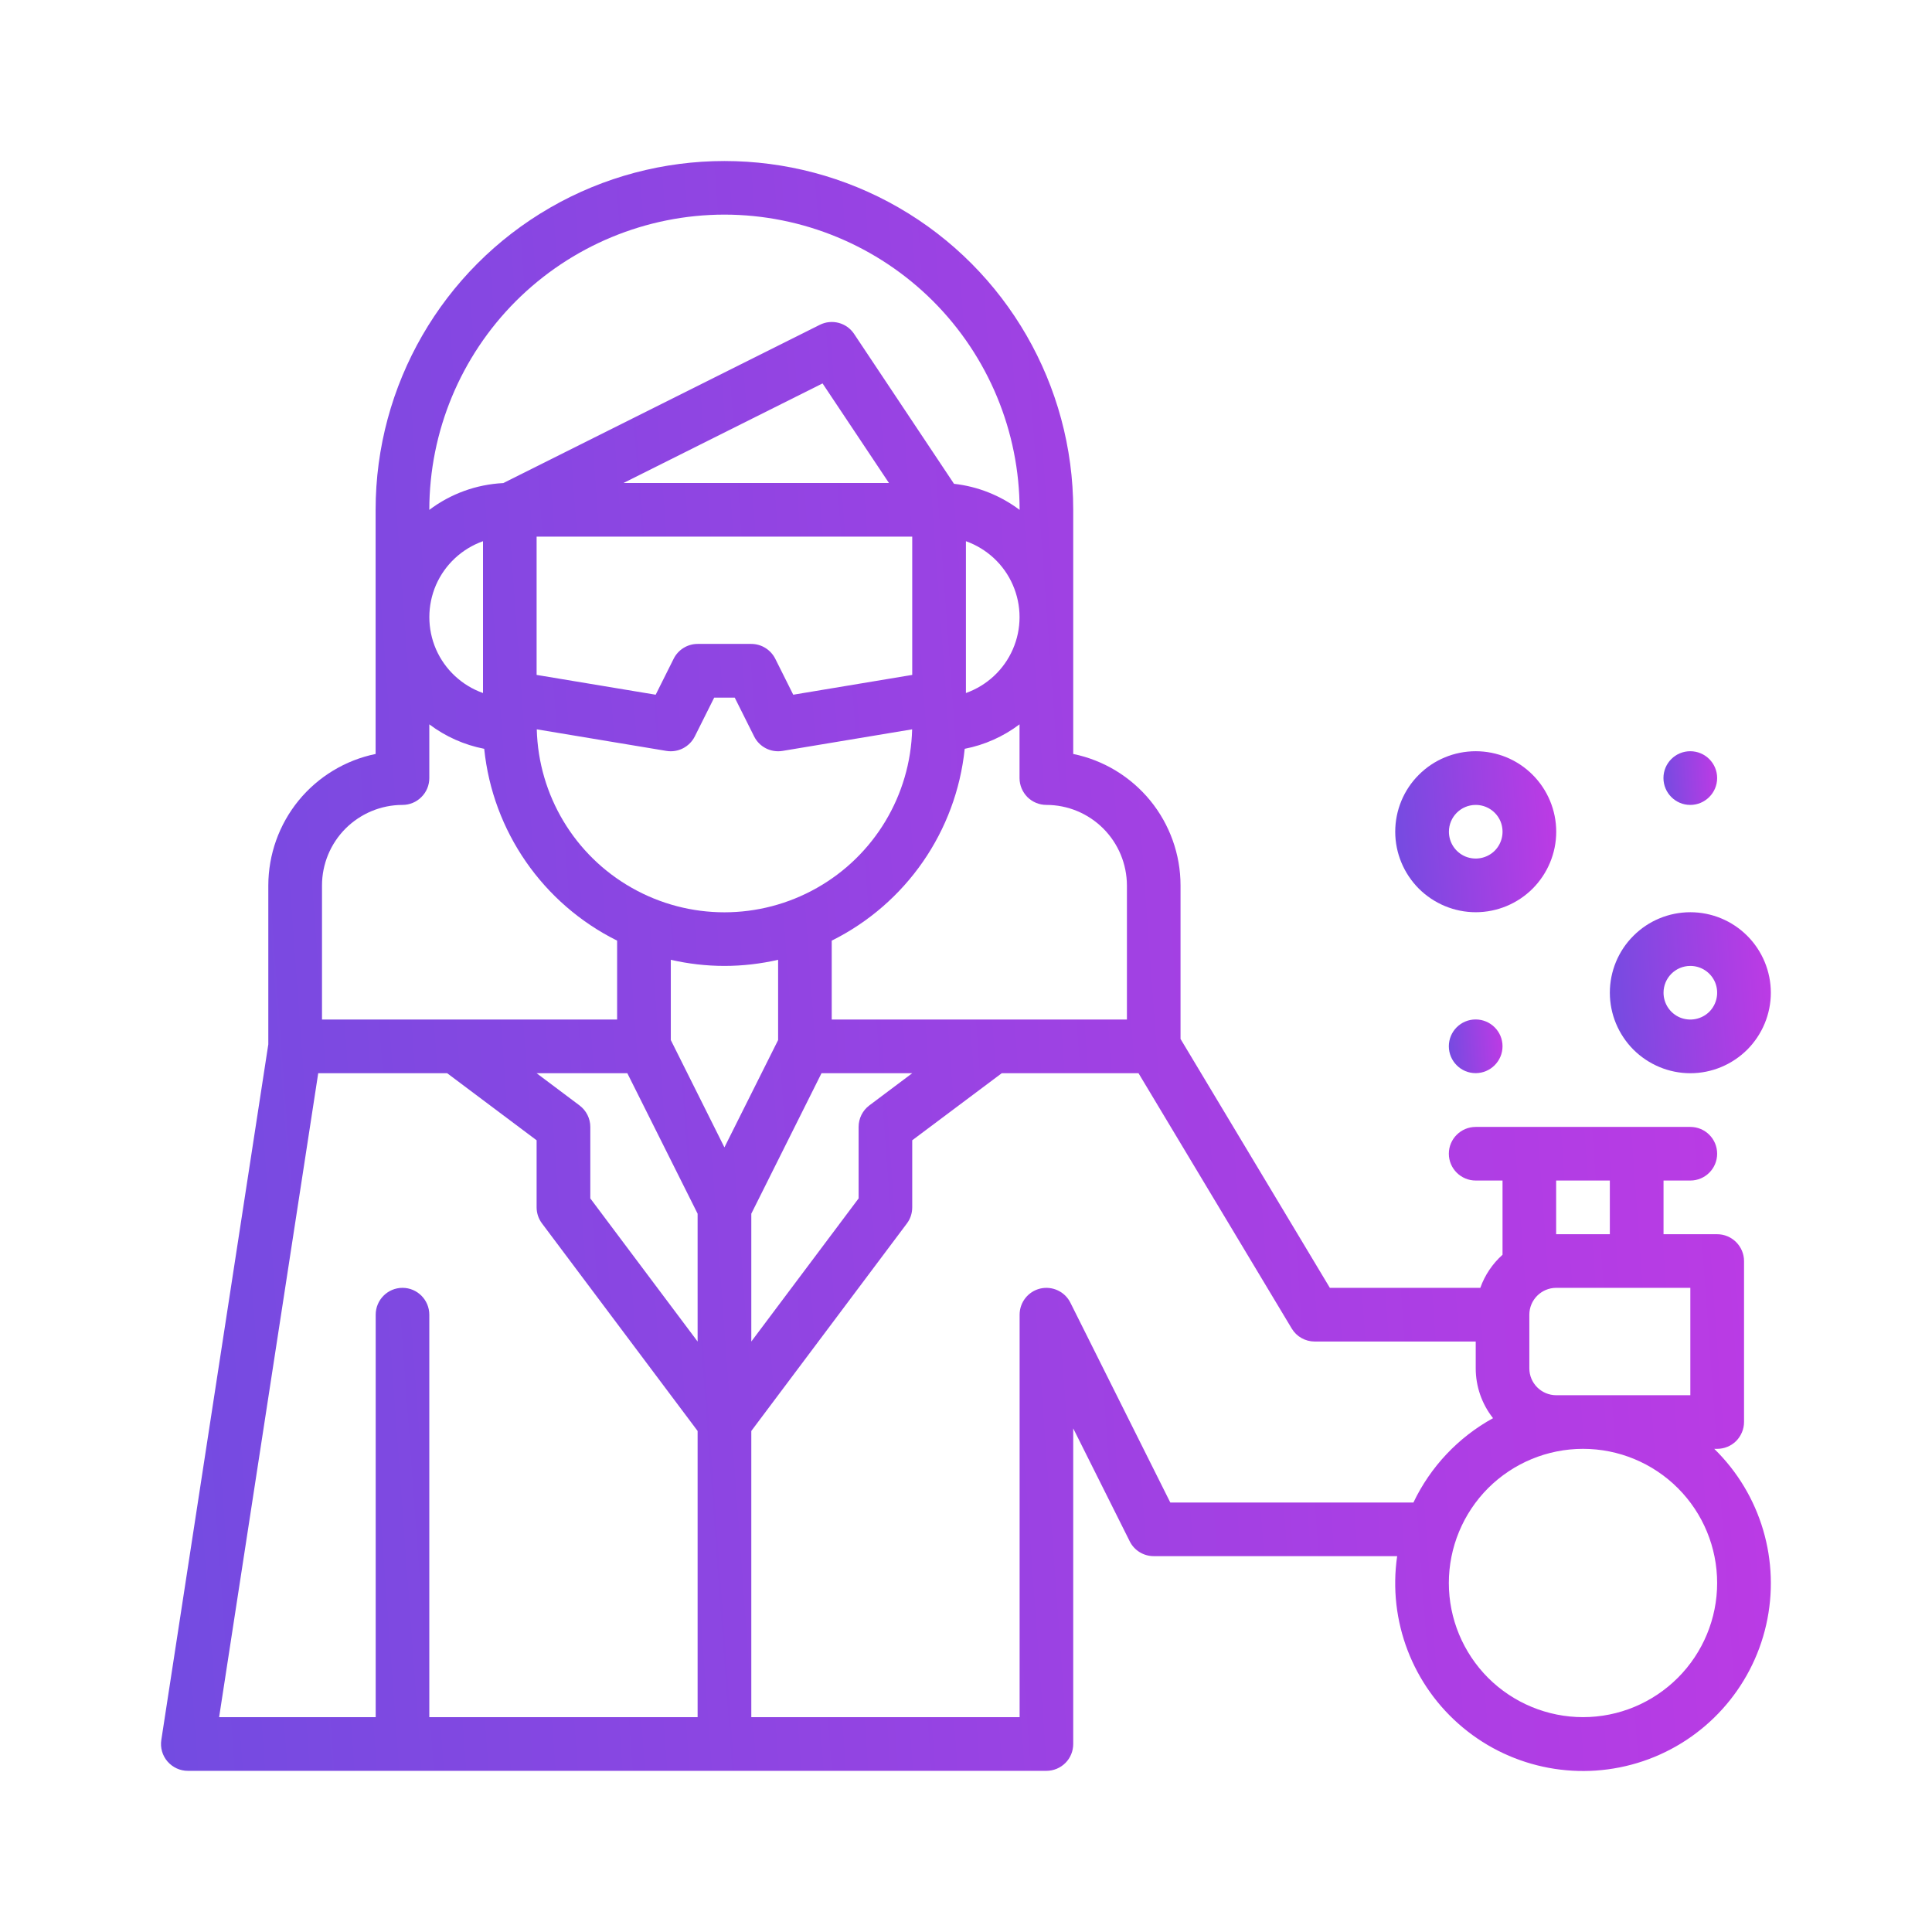 <svg width="24" height="24" viewBox="0 0 24 24" fill="none" xmlns="http://www.w3.org/2000/svg">
<path d="M20.998 13.332C21.263 13.332 21.517 13.226 21.705 13.039C21.892 12.851 21.998 12.597 21.998 12.332C21.998 12.067 21.892 11.812 21.705 11.625C21.517 11.437 21.263 11.332 20.998 11.332C20.733 11.332 20.478 11.437 20.291 11.625C20.103 11.812 19.998 12.067 19.998 12.332C19.998 12.597 20.104 12.851 20.291 13.039C20.479 13.226 20.733 13.332 20.998 13.332L20.998 13.332ZM20.998 11.999C21.133 11.999 21.254 12.08 21.306 12.204C21.357 12.329 21.329 12.472 21.234 12.568C21.138 12.663 20.995 12.691 20.87 12.64C20.746 12.588 20.665 12.467 20.665 12.332C20.665 12.148 20.814 11.999 20.998 11.999Z" fill="url(#paint0_linear_95_8581)"/>
<path d="M18.332 11.332C18.597 11.332 18.852 11.226 19.039 11.039C19.226 10.851 19.332 10.597 19.332 10.332C19.332 10.067 19.226 9.812 19.039 9.625C18.852 9.437 18.597 9.332 18.332 9.332C18.067 9.332 17.812 9.437 17.625 9.625C17.437 9.812 17.332 10.067 17.332 10.332C17.332 10.597 17.438 10.851 17.625 11.039C17.813 11.226 18.067 11.332 18.332 11.332L18.332 11.332ZM18.332 9.999C18.467 9.999 18.588 10.08 18.64 10.204C18.691 10.329 18.663 10.472 18.568 10.568C18.472 10.663 18.329 10.691 18.204 10.64C18.08 10.588 17.999 10.467 17.999 10.332C17.999 10.148 18.148 9.999 18.332 9.999Z" fill="url(#paint1_linear_95_8581)"/>
<path d="M18.665 12.997C18.665 13.181 18.515 13.331 18.331 13.331C18.147 13.331 17.998 13.181 17.998 12.997C17.998 12.813 18.147 12.664 18.331 12.664C18.515 12.664 18.665 12.813 18.665 12.997Z" fill="url(#paint2_linear_95_8581)"/>
<path d="M21.331 9.665C21.331 9.849 21.181 9.999 20.997 9.999C20.813 9.999 20.664 9.849 20.664 9.665C20.664 9.481 20.813 9.332 20.997 9.332C21.181 9.332 21.331 9.481 21.331 9.665Z" fill="url(#paint3_linear_95_8581)"/>
<path d="M21.295 17.998H21.331C21.42 17.998 21.504 17.963 21.567 17.901C21.629 17.838 21.665 17.753 21.665 17.665V15.665C21.665 15.577 21.629 15.492 21.567 15.43C21.504 15.367 21.42 15.332 21.331 15.332H20.665V14.665H20.998C21.182 14.665 21.331 14.516 21.331 14.332C21.331 14.148 21.182 13.999 20.998 13.999H18.332C18.148 13.999 17.998 14.148 17.998 14.332C17.998 14.516 18.148 14.665 18.332 14.665H18.665V15.587C18.54 15.699 18.445 15.84 18.389 15.998H16.52L14.665 12.906V10.999C14.665 10.615 14.532 10.243 14.289 9.945C14.046 9.648 13.708 9.443 13.332 9.366V6.333C13.332 4.785 12.506 3.354 11.166 2.58C9.825 1.807 8.173 1.807 6.833 2.58C5.492 3.354 4.666 4.785 4.666 6.333V9.366C4.29 9.443 3.952 9.648 3.709 9.945C3.466 10.243 3.334 10.615 3.333 10.999V12.973L2.004 21.614C1.989 21.71 2.017 21.808 2.08 21.881C2.144 21.955 2.236 21.998 2.333 21.998H12.999C13.087 21.998 13.172 21.963 13.235 21.9C13.297 21.838 13.332 21.753 13.332 21.664V17.744L14.034 19.147C14.09 19.26 14.206 19.331 14.332 19.331H17.356C17.239 20.134 17.548 20.941 18.172 21.46C18.795 21.979 19.644 22.137 20.413 21.877C21.181 21.617 21.76 20.976 21.94 20.185C22.12 19.393 21.876 18.565 21.295 17.998H21.295ZM20.998 17.332H19.331C19.147 17.331 18.998 17.182 18.998 16.998V16.332C18.998 16.148 19.147 15.999 19.331 15.998H20.998V17.332ZM19.331 14.665H19.998V15.332H19.331V14.665ZM13.999 10.999V12.665H10.332V11.685C11.255 11.226 11.878 10.327 11.984 9.302C12.231 9.254 12.464 9.15 12.665 8.998V9.666C12.665 9.754 12.701 9.839 12.763 9.902C12.826 9.964 12.91 9.999 12.999 9.999C13.264 9.999 13.518 10.105 13.705 10.292C13.893 10.48 13.998 10.734 13.999 10.999L13.999 10.999ZM7.199 13.732L6.666 13.332H7.793L8.666 15.077V16.665L7.333 14.887V13.999C7.333 13.894 7.283 13.795 7.199 13.732ZM6.666 6.666H11.332V8.384L9.854 8.63L9.631 8.184H9.631C9.574 8.071 9.459 7.999 9.333 7.999H8.666C8.54 7.999 8.424 8.071 8.368 8.184L8.145 8.63L6.666 8.384L6.666 6.666ZM11.999 6.723C12.26 6.816 12.472 7.013 12.582 7.267C12.693 7.522 12.693 7.811 12.582 8.065C12.472 8.319 12.26 8.516 11.999 8.609V6.723ZM7.745 6L10.218 4.763L11.043 6H7.745ZM6 8.609C5.738 8.516 5.527 8.319 5.416 8.065C5.306 7.811 5.306 7.522 5.416 7.267C5.527 7.013 5.738 6.816 6 6.723V8.609ZM8.278 9.328C8.422 9.352 8.565 9.279 8.631 9.148L8.872 8.666H9.127L9.368 9.148C9.433 9.279 9.576 9.352 9.721 9.328L11.331 9.06C11.31 9.879 10.861 10.627 10.148 11.03C9.435 11.434 8.563 11.434 7.85 11.03C7.137 10.627 6.689 9.879 6.668 9.06L8.278 9.328ZM8.999 11.999C9.224 11.999 9.447 11.973 9.666 11.923V12.92L8.999 14.253L8.333 12.92V11.923C8.552 11.973 8.775 11.999 8.999 11.999ZM9.333 15.077L10.205 13.332H11.332L10.799 13.732C10.715 13.795 10.666 13.894 10.666 13.999V14.887L9.333 16.665V15.077ZM8.999 2.666C9.971 2.667 10.903 3.054 11.591 3.741C12.278 4.429 12.665 5.361 12.666 6.333V6.334C12.428 6.155 12.147 6.043 11.851 6.01L10.61 4.148C10.517 4.008 10.334 3.96 10.184 4.035L6.25 6.002V6.001C5.918 6.018 5.599 6.133 5.333 6.334V6.333C5.334 5.361 5.721 4.429 6.408 3.741C7.096 3.054 8.027 2.667 8.999 2.666L8.999 2.666ZM5 9.999C5.088 9.999 5.173 9.964 5.235 9.901C5.298 9.839 5.333 9.754 5.333 9.666V8.998C5.534 9.15 5.768 9.254 6.015 9.302C6.12 10.327 6.744 11.226 7.666 11.685V12.665H4V10.999C4 10.734 4.106 10.479 4.293 10.292C4.481 10.105 4.735 9.999 5 9.999L5 9.999ZM3.953 13.332H5.555L6.666 14.165V14.998C6.666 15.071 6.69 15.141 6.733 15.198L8.666 17.776V21.331H5.333V16.332C5.333 16.148 5.184 15.998 5 15.998C4.816 15.998 4.667 16.148 4.667 16.332V21.331H2.722L3.953 13.332ZM14.538 18.665L13.297 16.183C13.228 16.044 13.073 15.972 12.922 16.007C12.772 16.043 12.666 16.177 12.666 16.332V21.331H9.333V17.776L11.266 15.198C11.309 15.141 11.332 15.071 11.332 14.998V14.165L12.444 13.332H14.143L16.046 16.503C16.106 16.604 16.215 16.665 16.332 16.665H18.332V16.998C18.332 17.223 18.408 17.441 18.547 17.617C18.116 17.854 17.77 18.22 17.558 18.665H14.538ZM19.665 21.331C19.223 21.331 18.799 21.155 18.486 20.843C18.174 20.53 17.998 20.107 17.998 19.665C17.998 19.223 18.174 18.799 18.486 18.486C18.799 18.174 19.223 17.998 19.665 17.998C20.107 17.998 20.531 18.174 20.843 18.486C21.156 18.799 21.331 19.223 21.331 19.665C21.331 20.106 21.155 20.53 20.843 20.842C20.53 21.155 20.107 21.331 19.665 21.331Z" fill="url(#paint4_linear_95_8581)"/>
<defs>
<linearGradient id="paint0_linear_95_8581" x1="19.781" y1="13.332" x2="22.262" y2="13.15" gradientUnits="userSpaceOnUse">
<stop stop-color="#6B4DE0"/>
<stop offset="0.545" stop-color="#9C42E3"/>
<stop offset="1" stop-color="#C339E5"/>
</linearGradient>
<linearGradient id="paint1_linear_95_8581" x1="17.115" y1="11.332" x2="19.596" y2="11.15" gradientUnits="userSpaceOnUse">
<stop stop-color="#6B4DE0"/>
<stop offset="0.545" stop-color="#9C42E3"/>
<stop offset="1" stop-color="#C339E5"/>
</linearGradient>
<linearGradient id="paint2_linear_95_8581" x1="17.926" y1="13.331" x2="18.753" y2="13.27" gradientUnits="userSpaceOnUse">
<stop stop-color="#6B4DE0"/>
<stop offset="0.545" stop-color="#9C42E3"/>
<stop offset="1" stop-color="#C339E5"/>
</linearGradient>
<linearGradient id="paint3_linear_95_8581" x1="20.592" y1="9.999" x2="21.419" y2="9.938" gradientUnits="userSpaceOnUse">
<stop stop-color="#6B4DE0"/>
<stop offset="0.545" stop-color="#9C42E3"/>
<stop offset="1" stop-color="#C339E5"/>
</linearGradient>
<linearGradient id="paint4_linear_95_8581" x1="-0.171" y1="22" x2="24.64" y2="20.187" gradientUnits="userSpaceOnUse">
<stop stop-color="#6B4DE0"/>
<stop offset="0.545" stop-color="#9C42E3"/>
<stop offset="1" stop-color="#C339E5"/>
</linearGradient>
</defs>
</svg>

